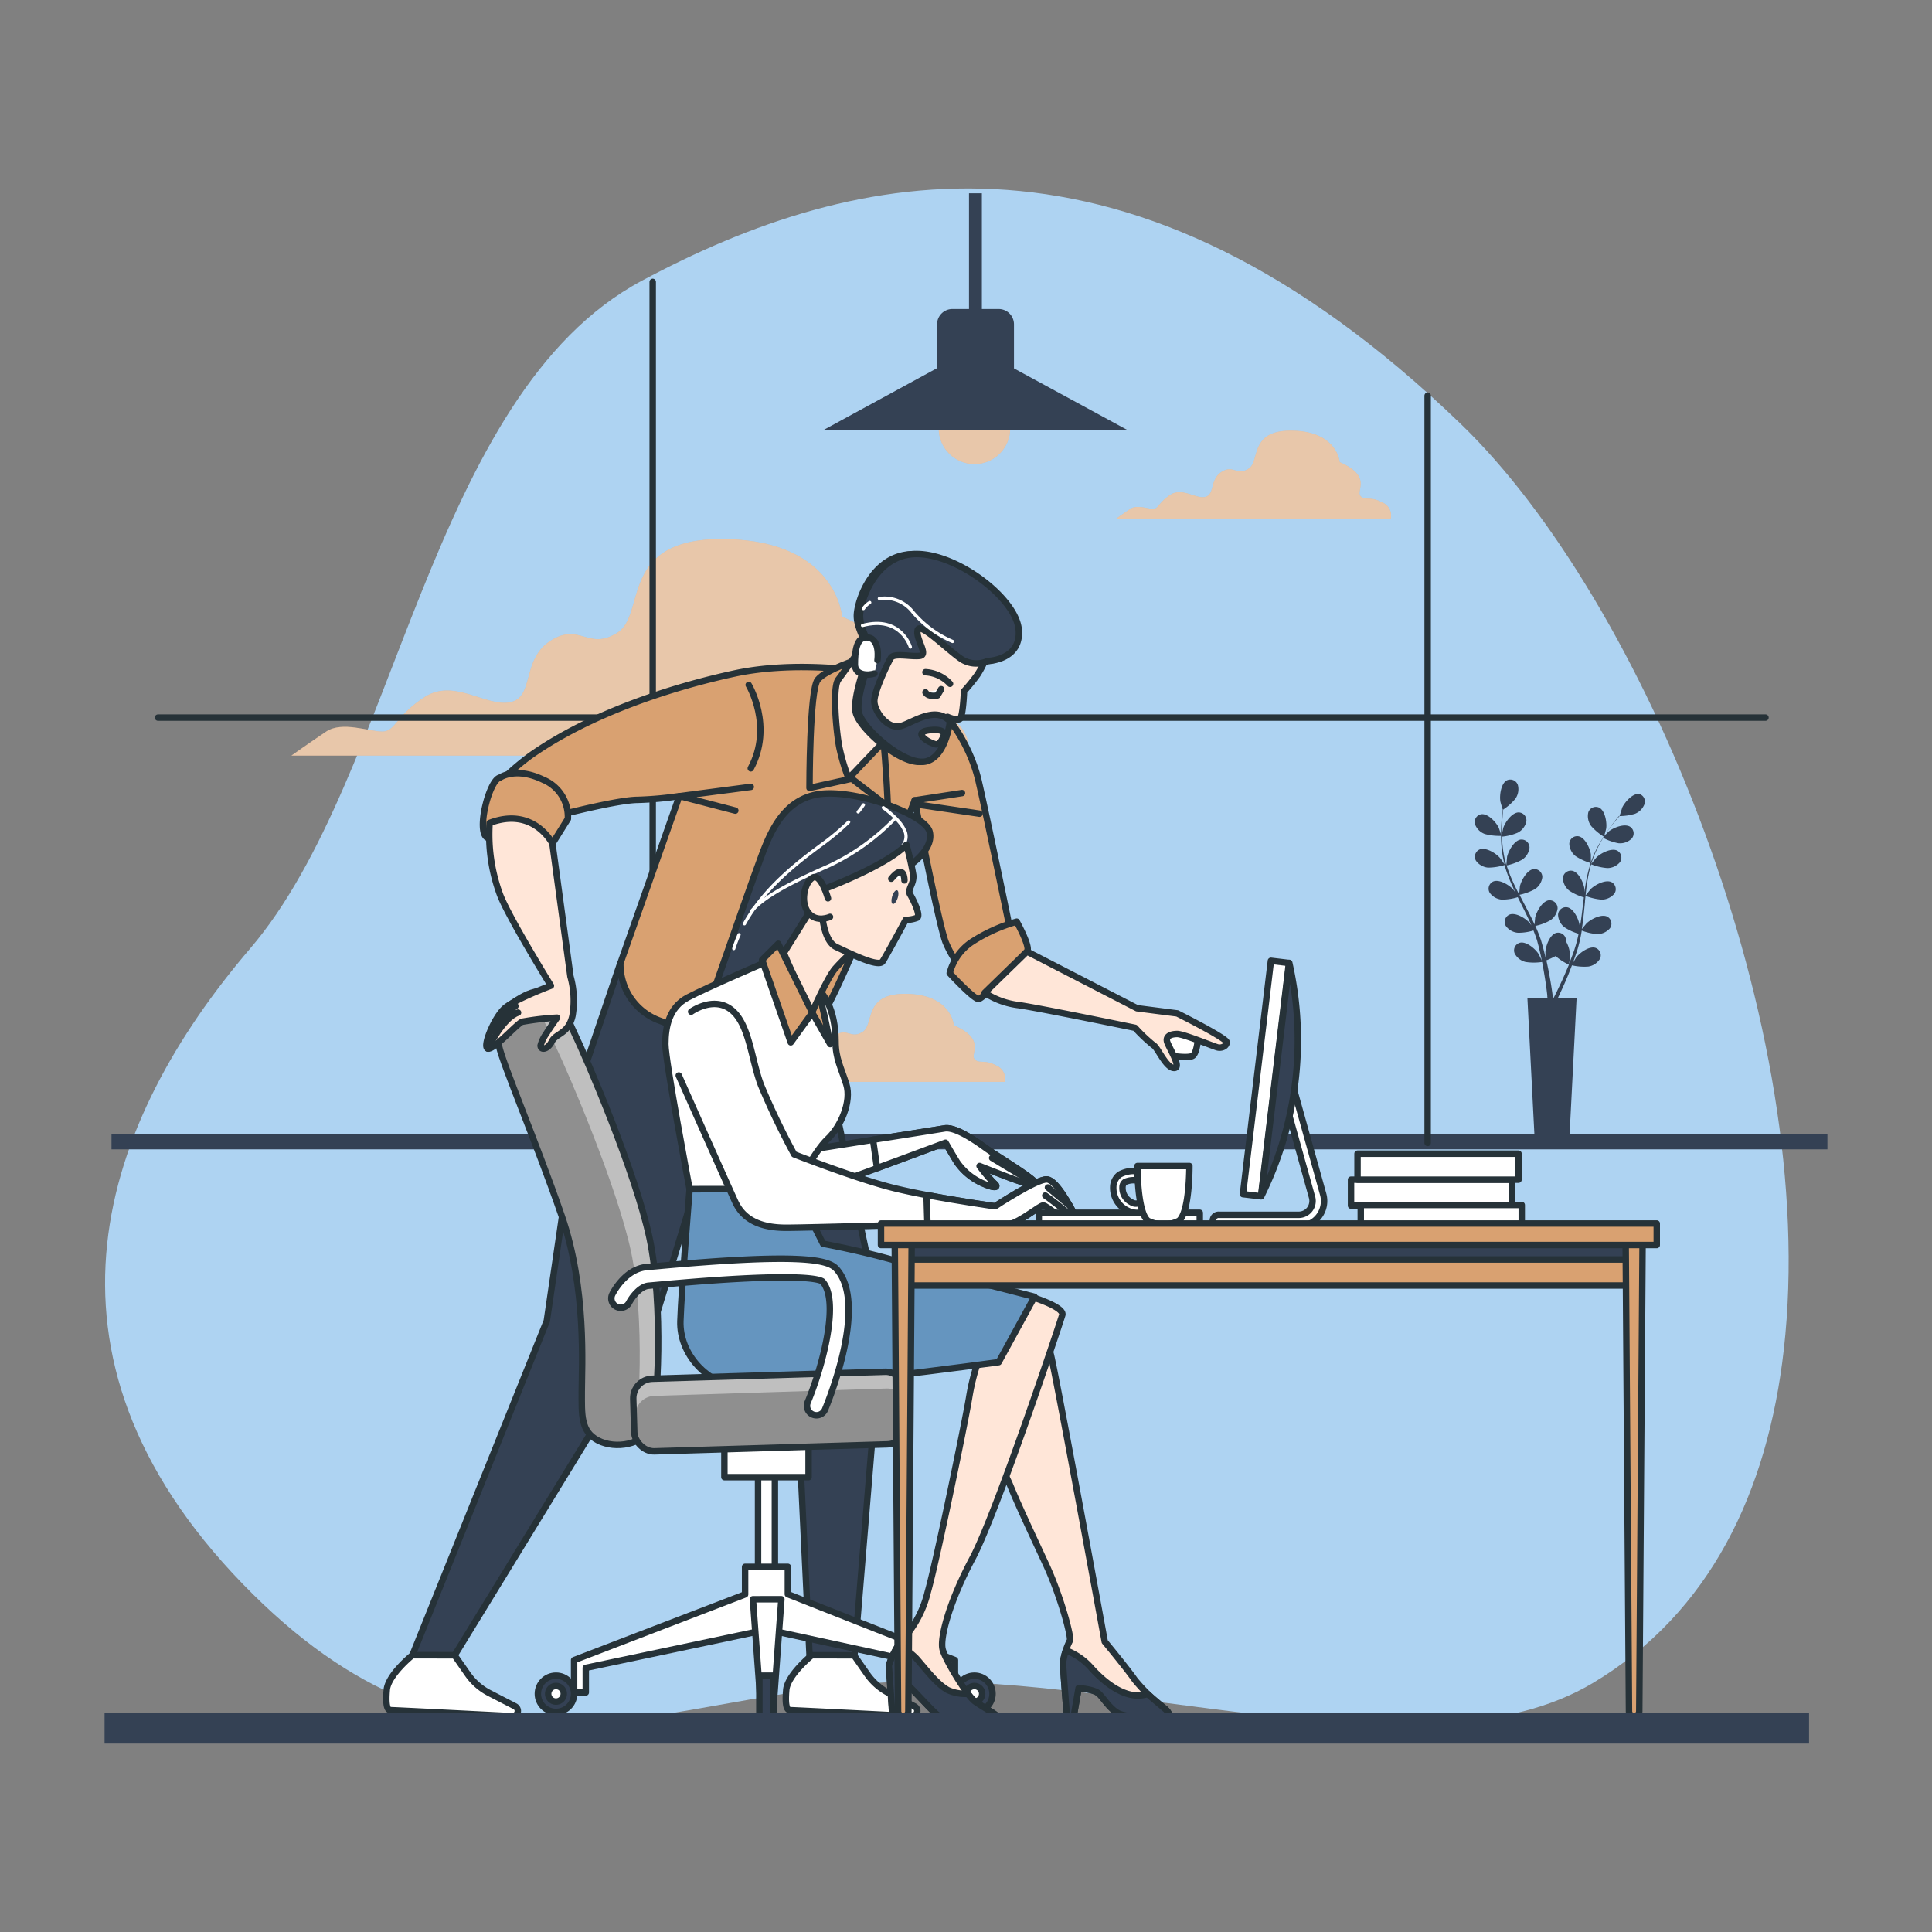 <svg xmlns="http://www.w3.org/2000/svg" xmlns:xlink="http://www.w3.org/1999/xlink" width="300" height="300" viewBox="0 0 300 300">
  <rect x="0" y="0" width="300" height="300" fill="#808080" stroke="none"/>
  <defs>
    <clipPath id="clip-path">
      <path id="SVGID" d="M363.1,5925.355s-2.149,3.431-1.555,6.253,5.845,15.113,9.741,26.4,3.116,23.579,3.116,27.217-.193,6.246,2.536,7.657,7.012.609,8.179-2.013,1.949-19.338-.193-29.431-9.741-27.812-11.689-31.844S370.313,5919.912,363.1,5925.355Z" fill="none"/>
    </clipPath>
    <clipPath id="clip-path-2">
      <rect id="SVGID-2" data-name="SVGID" width="42.264" height="11.272" rx="3.038" transform="matrix(1, -0.03, 0.03, 1, 382.308, 5983.387)" fill="none"/>
    </clipPath>
  </defs>
  <g id="Grupo_56512" data-name="Grupo 56512" transform="translate(-284.067 -5769.203)">
    <rect id="Rectángulo_5505" data-name="Rectángulo 5505" width="300" height="300" transform="translate(284.067 5769.203)" fill="#aed3f2" opacity="0"/>
    <g id="Grupo_56511" data-name="Grupo 56511">
      <g id="freepik--background-simple--inject-80">
        <path id="Trazado_103645" data-name="Trazado 103645" d="M561.06,5978.745c5.665-49.951-21.76-116.334-50.2-143.745-51.327-49.494-93.973-39.924-127.135-22.2s-37.9,76.911-60.81,103.685-35.928,62.787-1.182,98.643,62.78,17.634,99.108,15.356,84.518,15.629,110.554.065C549.6,6019.686,558.56,6000.849,561.06,5978.745Z" fill="#aed3f2"/>
      </g>
      <g id="freepik--Clouds--inject-80">
        <path id="Trazado_103646" data-name="Trazado 103646" d="M431,5880.339c-4.563-2.493-6.64-.416-8.3-2.493s4.57-7.47-7.878-12.892c0,0-.831-11.625-17.85-12.041s-12.448,11.625-17.018,14.526-5.809-1.655-10.378,1.246-2.486,8.717-6.225,9.548-8.717-3.732-13.279-.831-4.57,5.4-6.64,5.4-6.231-1.662-8.717,0-5.4,3.731-5.4,3.731h105.01S435.557,5882.831,431,5880.339Z" fill="#d9a171"/>
        <path id="Trazado_103647" data-name="Trazado 103647" d="M498.659,5847.205c-1.848-1.017-2.693-.172-3.366-1.017s1.855-3.03-3.2-5.222c0,0-.336-4.713-7.241-4.885s-5.057,4.72-6.9,5.9-2.363-.673-4.211.509-1.01,3.538-2.529,3.875-3.538-1.519-5.393-.337-1.848,2.192-2.693,2.192-2.529-.674-3.539,0-2.184,1.511-2.184,1.511H500.02A2.184,2.184,0,0,0,498.659,5847.205Z" fill="#d9a171"/>
        <path id="Trazado_103648" data-name="Trazado 103648" d="M438.744,5934.645c-1.855-1.01-2.693-.164-3.366-1.01s1.848-3.029-3.2-5.221c0,0-.336-4.72-7.241-4.885s-5.057,4.72-6.912,5.9-2.356-.673-4.211.508-1.01,3.539-2.522,3.875-3.538-1.518-5.393-.336-1.855,2.2-2.693,2.2-2.529-.674-3.538,0-2.192,1.518-2.192,1.518h42.617A2.233,2.233,0,0,0,438.744,5934.645Z" fill="#d9a171"/>
        <g id="Grupo_56502" data-name="Grupo 56502" opacity="0.4">
          <path id="Trazado_103649" data-name="Trazado 103649" d="M431,5880.339c-4.563-2.493-6.64-.416-8.3-2.493s4.57-7.47-7.878-12.892c0,0-.831-11.625-17.85-12.041s-12.448,11.625-17.018,14.526-5.809-1.655-10.378,1.246-2.486,8.717-6.225,9.548-8.717-3.732-13.279-.831-4.57,5.4-6.64,5.4-6.231-1.662-8.717,0-5.4,3.731-5.4,3.731h105.01S435.557,5882.831,431,5880.339Z" fill="#fff"/>
        </g>
        <g id="Grupo_56503" data-name="Grupo 56503" opacity="0.4">
          <path id="Trazado_103650" data-name="Trazado 103650" d="M498.659,5847.205c-1.848-1.017-2.693-.172-3.366-1.017s1.855-3.03-3.2-5.222c0,0-.336-4.713-7.241-4.885s-5.057,4.72-6.9,5.9-2.363-.673-4.211.509-1.01,3.538-2.529,3.875-3.538-1.519-5.393-.337-1.848,2.192-2.693,2.192-2.529-.674-3.539,0-2.184,1.511-2.184,1.511H500.02A2.184,2.184,0,0,0,498.659,5847.205Z" fill="#fff"/>
        </g>
        <g id="Grupo_56504" data-name="Grupo 56504" opacity="0.4">
          <path id="Trazado_103651" data-name="Trazado 103651" d="M438.744,5934.645c-1.855-1.01-2.693-.164-3.366-1.01s1.848-3.029-3.2-5.221c0,0-.336-4.72-7.241-4.885s-5.057,4.72-6.912,5.9-2.356-.673-4.211.508-1.01,3.539-2.522,3.875-3.538-1.518-5.393-.336-1.855,2.2-2.693,2.2-2.529-.674-3.538,0-2.192,1.518-2.192,1.518h42.617A2.233,2.233,0,0,0,438.744,5934.645Z" fill="#fff"/>
        </g>
      </g>
      <g id="freepik--Window--inject-80">
        <rect id="Rectángulo_5506" data-name="Rectángulo 5506" width="266.447" height="2.428" transform="translate(301.381 5945.246)" fill="#344154"/>
        <line id="Línea_272" data-name="Línea 272" y1="116.034" transform="translate(505.75 5830.645)" fill="none" stroke="#263238" stroke-linecap="round" stroke-linejoin="round" stroke-width="1"/>
        <line id="Línea_273" data-name="Línea 273" y1="133.704" transform="translate(385.419 5812.975)" fill="none" stroke="#263238" stroke-linecap="round" stroke-linejoin="round" stroke-width="1"/>
        <line id="Línea_274" data-name="Línea 274" x2="249.608" transform="translate(308.601 5880.632)" fill="none" stroke="#263238" stroke-linecap="round" stroke-linejoin="round" stroke-width="1"/>
      </g>
      <g id="freepik--Lamp--inject-80">
        <path id="Trazado_103652" data-name="Trazado 103652" d="M431.976,5817.186h7.162a2.378,2.378,0,0,1,2.378,2.378h0v7.235h-11.94v-7.235a2.378,2.378,0,0,1,2.378-2.378Z" fill="#344154"/>
        <circle id="Elipse_4146" data-name="Elipse 4146" cx="5.551" cy="5.551" r="5.551" transform="translate(429.827 5830.165)" fill="#d9a171"/>
        <circle id="Elipse_4147" data-name="Elipse 4147" cx="5.551" cy="5.551" r="5.551" transform="translate(429.827 5830.165)" fill="#fff" opacity="0.4" style="isolation: isolate"/>
        <path id="Trazado_103653" data-name="Trazado 103653" d="M459.136,5835.981H411.928l17.706-9.641h11.754Z" fill="#344154"/>
        <rect id="Rectángulo_5507" data-name="Rectángulo 5507" width="1.998" height="19.296" transform="translate(434.533 5799.215)" fill="#344154"/>
      </g>
      <g id="freepik--Plant--inject-80">
        <path id="Trazado_103654" data-name="Trazado 103654" d="M514.639,5898.711a8.768,8.768,0,0,0,2.579.286s-.394-1.2-.43-1.268c-.4-.845-1.669-2.227-2.7-2.091a1.231,1.231,0,0,0-1.017,1.414,1.193,1.193,0,0,0,.029.133A2.57,2.57,0,0,0,514.639,5898.711Z" fill="#344154"/>
        <path id="Trazado_103655" data-name="Trazado 103655" d="M538.591,5892.486c-1.032-.114-2.264,1.311-2.643,2.149,0,.079-.409,1.282-.394,1.282h0l-.623.717c-.409.5-.86,1.067-1.311,1.711a24.486,24.486,0,0,0-1.361,2.149,16.675,16.675,0,0,0-1.16,2.615h0v-1.225c-.122-.924-.9-2.636-1.92-2.822a1.224,1.224,0,0,0-1.416,1,1.151,1.151,0,0,0-.016.155,2.547,2.547,0,0,0,.988,1.934,8.6,8.6,0,0,0,2.335,1.067,21.9,21.9,0,0,0-.716,2.865c-.1.559-.179,1.125-.258,1.69v-.537c-.115-.917-.888-2.636-1.913-2.822a1.238,1.238,0,0,0-1.418,1.029,1.137,1.137,0,0,0-.014.131,2.588,2.588,0,0,0,.988,1.927,8.122,8.122,0,0,0,2.271,1.046l-.086.652c-.122,1.045-.244,2.091-.394,3.108-.05.366-.115.717-.179,1.067v-.458c-.122-.924-.9-2.636-1.92-2.829a1.232,1.232,0,0,0-1.417,1.013,1.2,1.2,0,0,0-.015.147,2.587,2.587,0,0,0,.988,1.934,7.868,7.868,0,0,0,2.2,1.017c-.071.365-.15.716-.243,1.067-.065.237-.115.466-.194.717s-.143.458-.222.716c-.15.43-.315.874-.472,1.289-.115.287-.222.566-.337.838.057-.358.15-1.06.15-1.117a4.759,4.759,0,0,0-.637-2.328,1.774,1.774,0,0,0,0-.272,1.232,1.232,0,0,0-1.376-1.069,1.033,1.033,0,0,0-.128.023c-1.01.265-1.648,2.034-1.691,2.965a8.356,8.356,0,0,0,.058,1.025c-.051-.215-.093-.43-.151-.652-.107-.444-.222-.888-.351-1.361-.064-.229-.136-.458-.207-.716s-.165-.466-.244-.717c-.2-.544-.43-1.088-.666-1.625a8.012,8.012,0,0,0,2.321-.874,2.586,2.586,0,0,0,1.131-1.848,1.239,1.239,0,0,0-1.214-1.264c-.039,0-.079,0-.118,0-1.039.115-1.934,1.762-2.149,2.672,0,.057-.071.716-.093,1.1-.15-.323-.3-.652-.458-.974-.466-.932-.96-1.863-1.433-2.787l-.444-.859a8.624,8.624,0,0,0,2.407-.888,2.577,2.577,0,0,0,1.131-1.848,1.232,1.232,0,0,0-1.206-1.258c-.042,0-.084,0-.126,0-1.038.108-1.934,1.762-2.149,2.672,0,.064-.1,1.031-.114,1.275-.323-.63-.645-1.254-.931-1.891a21.762,21.762,0,0,1-1.017-2.622,8.722,8.722,0,0,0,2.42-.9,2.6,2.6,0,0,0,1.132-1.848,1.239,1.239,0,0,0-1.206-1.271q-.063,0-.126,0c-1.039.115-1.934,1.762-2.149,2.679,0,.072-.107,1.1-.107,1.3a.988.988,0,0,0-.058-.158,16.628,16.628,0,0,1-.522-2.772c-.058-.523-.086-1.017-.1-1.5a8.009,8.009,0,0,0,2.443-.616,2.59,2.59,0,0,0,1.332-1.712,1.235,1.235,0,0,0-1.189-1.432c-1.039,0-2.113,1.54-2.4,2.428,0,.05-.121.551-.193.924v-.652c0-.788.05-1.511.1-2.149a7.465,7.465,0,0,1,.1-1,8.315,8.315,0,0,0,1.876-1.669,2.556,2.556,0,0,0,.387-2.149,1.239,1.239,0,0,0-1.576-.766,1.2,1.2,0,0,0-.121.05c-.924.48-1.168,2.342-1.018,3.259,0,.078.366,1.3.38,1.282h0c-.043.293-.079.609-.122.952-.057.638-.129,1.361-.143,2.149a22.256,22.256,0,0,0,.057,2.557,16.873,16.873,0,0,0,.473,2.815v.036a11.5,11.5,0,0,0-.716-1.01c-.609-.716-2.2-1.705-3.159-1.3a1.233,1.233,0,0,0-.612,1.632,1.077,1.077,0,0,0,.061.116,2.591,2.591,0,0,0,1.891,1.067,8.839,8.839,0,0,0,2.542-.4,20.888,20.888,0,0,0,.989,2.736c.222.523.465,1.039.716,1.555-.15-.222-.287-.416-.308-.437-.609-.717-2.2-1.705-3.159-1.3a1.233,1.233,0,0,0-.6,1.635c.018.038.038.076.06.113a2.576,2.576,0,0,0,1.891,1.067,8.335,8.335,0,0,0,2.464-.379l.293.587c.473.938.946,1.877,1.383,2.815.157.322.3.652.437.981-.129-.193-.244-.351-.265-.372-.609-.717-2.2-1.705-3.152-1.3a1.24,1.24,0,0,0-.61,1.643,1.214,1.214,0,0,0,.059.112,2.584,2.584,0,0,0,1.891,1.06,7.778,7.778,0,0,0,2.4-.358c.136.344.272.716.387,1.024.071.229.157.444.222.716l.193.717c.108.444.215.9.315,1.339.065.308.122.594.179.888-.15-.329-.458-.967-.487-1.017-.494-.788-1.912-2.02-2.922-1.762a1.232,1.232,0,0,0-.853,1.519,1.125,1.125,0,0,0,.044.128,2.578,2.578,0,0,0,1.712,1.34,8.449,8.449,0,0,0,2.549,0c.1.487.187.952.265,1.432.273,1.547.445,2.865.545,3.754a1.289,1.289,0,0,0,.05.444h-3.137l1.146,22.332h5.343l1.146-22.332h-2.922l.064-.136c.4-.839.96-2.035,1.562-3.5.186-.466.379-.967.58-1.475a8.556,8.556,0,0,0,2.542.193,2.585,2.585,0,0,0,1.8-1.2,1.239,1.239,0,0,0-.569-1.658c-.036-.017-.073-.033-.111-.047-.988-.33-2.5.788-3.051,1.54,0,.043-.33.559-.516.888.079-.208.158-.408.236-.63.158-.43.3-.86.459-1.325.071-.23.136-.459.208-.717s.121-.48.186-.716c.136-.566.243-1.146.336-1.726a8.181,8.181,0,0,0,2.421.551,2.57,2.57,0,0,0,1.963-.916,1.239,1.239,0,0,0-.31-1.725,1.069,1.069,0,0,0-.106-.066c-.924-.473-2.585.4-3.244,1.06-.043.043-.459.566-.716.86.057-.351.114-.717.157-1.06.129-1.039.229-2.085.33-3.131a8.671,8.671,0,0,1,.1-.959,8.7,8.7,0,0,0,2.5.587,2.591,2.591,0,0,0,1.962-.924,1.231,1.231,0,0,0-.306-1.715.989.989,0,0,0-.109-.068c-.924-.48-2.586.4-3.245,1.06-.05.05-.652.8-.8,1,.072-.716.15-1.432.258-2.091a21.666,21.666,0,0,1,.6-2.75,8.793,8.793,0,0,0,2.514.587,2.57,2.57,0,0,0,1.962-.917,1.239,1.239,0,0,0-.31-1.725q-.051-.034-.1-.066c-.924-.472-2.586.4-3.245,1.06-.05.051-.716.867-.809,1.018a1.473,1.473,0,0,0,.043-.158,15.9,15.9,0,0,1,1.088-2.6c.237-.466.495-.9.717-1.311a8.249,8.249,0,0,0,2.378.838,2.579,2.579,0,0,0,2.055-.716,1.239,1.239,0,0,0-.116-1.749,1.024,1.024,0,0,0-.1-.077c-.866-.573-2.614.114-3.345.716l-.666.666.351-.552c.437-.651.874-1.224,1.268-1.733.229-.286.437-.537.638-.774a8.27,8.27,0,0,0,2.485-.351,2.594,2.594,0,0,0,1.5-1.568A1.233,1.233,0,0,0,538.591,5892.486Zm-11.461,27.827c-.623,1.433-1.2,2.622-1.611,3.438l-.229.444h-.072a3.812,3.812,0,0,0-.072-.53c-.121-.917-.322-2.227-.63-3.782-.1-.494-.208-1.017-.329-1.554a15.172,15.172,0,0,0,1.432-.666,9.191,9.191,0,0,0,2.07,1.339c-.2.452-.379.91-.566,1.311Z" fill="#344154"/>
        <path id="Trazado_103656" data-name="Trazado 103656" d="M533.133,5899.14s.336-1.21.344-1.3c.128-.917-.165-2.772-1.1-3.23a1.239,1.239,0,0,0-1.638.622c-.014.031-.026.062-.038.094a2.586,2.586,0,0,0,.445,2.149A8.753,8.753,0,0,0,533.133,5899.14Z" fill="#344154"/>
      </g>
      <g id="freepik--Characters--inject-80">
        <path id="Trazado_103657" data-name="Trazado 103657" d="M380.384,5918.78l-5.78,17.04-5.63,38.492L348.1,6026.24h6.561l30.355-49.579,9.354-30.62,13.108,32,2.313,48.583h6.926l4.255-51.664-8.488-39.974-1.8-8.488Z" fill="#344154" stroke="#263238" stroke-linecap="round" stroke-linejoin="round" stroke-width="1"/>
        <path id="Trazado_103658" data-name="Trazado 103658" d="M418.245,5873.477s-10.557-1.762-20.155.315-22.369,6.16-31.73,12.793a41.863,41.863,0,0,0-5.294,4.677l7,5.25s11.324-3.08,15.042-3.109a53.589,53.589,0,0,0,6.446-.58L380.4,5918.78a9.3,9.3,0,0,0,6.239,8.961c6.726,2.721,19.21,4.225,24.224.365,2.643-2.027,15.242-34.631,15.242-34.631s3.688,19.167,4.806,22.046a19.044,19.044,0,0,0,3.366,5.279l7.034-5.279s-3.854-18.852-5.293-25.069S429.111,5874.437,418.245,5873.477Z" fill="#d9a171" stroke="#263238" stroke-linecap="round" stroke-linejoin="round" stroke-width="1"/>
        <path id="Trazado_103659" data-name="Trazado 103659" d="M400.647,5891.391l-11.038,1.439,8.638,2.242" fill="none" stroke="#263238" stroke-linecap="round" stroke-linejoin="round" stroke-width="1"/>
        <path id="Trazado_103660" data-name="Trazado 103660" d="M400.324,5875.554s3.847,6.4.323,12.957" fill="none" stroke="#263238" stroke-linecap="round" stroke-linejoin="round" stroke-width="1"/>
        <line id="Línea_275" data-name="Línea 275" y1="1.125" x2="7.356" transform="translate(426.088 5892.351)" fill="none" stroke="#263238" stroke-linecap="round" stroke-linejoin="round" stroke-width="1"/>
        <line id="Línea_276" data-name="Línea 276" x2="9.763" y2="1.44" transform="translate(426.403 5894.112)" fill="none" stroke="#263238" stroke-linecap="round" stroke-linejoin="round" stroke-width="1"/>
        <path id="Trazado_103661" data-name="Trazado 103661" d="M417.443,5871.557s-5.114,1.6-6.4,3.195-1.275,16.8-1.275,16.8l6.561-1.432,5.6,4.3s-.322-9.118-1.282-15.363S417.443,5871.557,417.443,5871.557Z" fill="#d9a171" stroke="#263238" stroke-linecap="round" stroke-linejoin="round" stroke-width="1"/>
        <path id="Trazado_103662" data-name="Trazado 103662" d="M419.36,5867.554s-4.154,5.923-5.114,7.162-.322,8.165.158,10.565a31.467,31.467,0,0,0,1.432,4.8l6.561-6.883a9.834,9.834,0,0,1-2.084-6.876c.48-3.84,2.585-7.98,2.413-9.083S419.36,5867.554,419.36,5867.554Z" fill="#ffe6d8" stroke="#263238" stroke-linecap="round" stroke-linejoin="round" stroke-width="1"/>
        <path id="Trazado_103663" data-name="Trazado 103663" d="M419.2,5870.275s-2.865,7.041-2.241,9.6,7.363,8.481,10.564,7.521,3.675-6.883,3.675-6.883,1.432.644,1.919.322.645-4.3.645-4.3a30.466,30.466,0,0,0,2.077-2.557,14.845,14.845,0,0,0,1.117-2.084s5.286-.158,4.807-4.956-9.441-11.683-15.844-11.683-8.8,7.356-8.8,9.584S419.2,5870.275,419.2,5870.275Z" fill="#ffe6d8" stroke="#263238" stroke-linecap="round" stroke-linejoin="round" stroke-width="1"/>
        <path id="Trazado_103664" data-name="Trazado 103664" d="M431.589,5875.382a5.619,5.619,0,0,0-3.818-1.8" fill="#fff" stroke="#263238" stroke-linecap="round" stroke-linejoin="round" stroke-width="1"/>
        <path id="Trazado_103665" data-name="Trazado 103665" d="M430.207,5876.22l-.573.967s-1.347.351-1.855-.472" fill="#fff" stroke="#263238" stroke-linecap="round" stroke-linejoin="round" stroke-width="1"/>
        <path id="Trazado_103666" data-name="Trazado 103666" d="M442.247,5866.909c-.48-4.8-9.44-11.682-15.844-11.682s-8.8,7.384-8.8,9.612,2.077,5.436,2.077,5.436-2.865,7.041-2.242,9.6,7.363,8.481,10.565,7.521c2.521-.759,3.352-4.591,3.581-6.181-2.278-2.457-5.68.15-7.592.716-2.077.637-4.162-2.242-4.162-3.846s2.085-5.917,2.564-6.719,3.037-.158,4.477-.315-.637-2.564-.315-4,5.114,3.524,7.034,4.641a4.3,4.3,0,0,0,3.839.158S442.72,5871.715,442.247,5866.909ZM428.323,5882.6c2.4-.322,2.4.637,2.4.637-.866,2.027-1.275,1.6-2.077,1.283S425.923,5882.917,428.323,5882.6Z" fill="#344154" stroke="#263238" stroke-linecap="round" stroke-linejoin="round" stroke-width="1"/>
        <path id="Trazado_103667" data-name="Trazado 103667" d="M420.322,5871.715s.48-3.2-1.432-3.517-2.077,2.4-2.077,4.155,2.077,1.761,3.037,1.432" fill="#fff" stroke="#263238" stroke-linecap="round" stroke-linejoin="round" stroke-width="1"/>
        <path id="Trazado_103668" data-name="Trazado 103668" d="M419.119,5862.762a3.421,3.421,0,0,0-.981.938" fill="none" stroke="#fff" stroke-linecap="round" stroke-linejoin="round" stroke-width="0.5"/>
        <path id="Trazado_103669" data-name="Trazado 103669" d="M431.976,5868.807a16.654,16.654,0,0,1-6.131-4.52,5.55,5.55,0,0,0-5.236-2.148" fill="none" stroke="#fff" stroke-linecap="round" stroke-linejoin="round" stroke-width="0.5"/>
        <path id="Trazado_103670" data-name="Trazado 103670" d="M425.429,5869.681s-1.432-4.957-7.434-3.352" fill="none" stroke="#fff" stroke-linecap="round" stroke-linejoin="round" stroke-width="0.5"/>
        <path id="Trazado_103671" data-name="Trazado 103671" d="M359.727,5899.269s2.149-3.4,4.842-2.435a17.9,17.9,0,0,1,5.279,3.359l2.4-3.839a6.221,6.221,0,0,0-3.839-6.074c-4.319-2.077-6.718-.322-6.718-.322C360.042,5890.266,357.972,5898.345,359.727,5899.269Z" fill="#d9a171" stroke="#263238" stroke-linecap="round" stroke-linejoin="round" stroke-width="1"/>
        <path id="Trazado_103672" data-name="Trazado 103672" d="M441.939,5912.32a25.443,25.443,0,0,0-7.041,3.2,8.3,8.3,0,0,0-3.359,4.8s3.682,4,4.477,4,6.883-6.719,7.52-7.356S441.939,5912.32,441.939,5912.32Z" fill="#d9a171" stroke="#263238" stroke-linecap="round" stroke-linejoin="round" stroke-width="1"/>
        <path id="Trazado_103673" data-name="Trazado 103673" d="M470.1,5930.4s-.158,2.242-.8,2.722-3.517,0-3.517,0-1.92-2.722-1.125-3.839,2.242-.8,3.2-.48A7.865,7.865,0,0,1,470.1,5930.4Z" fill="#fff" stroke="#263238" stroke-linecap="round" stroke-linejoin="round" stroke-width="1"/>
        <path id="Trazado_103674" data-name="Trazado 103674" d="M443.536,5916.961l17.09,8.8,6.239.8s7.678,3.839,7.678,4.476-.8.967-1.433.8-5.278-2.078-6.238-2.078-1.762.316-1.6,1.118,2.4,4.161,1.117,4.161-2.557-3.2-3.2-3.524a24.766,24.766,0,0,1-2.865-2.714s-14.719-3.044-18.078-3.524a12.319,12.319,0,0,1-5.279-1.92Z" fill="#ffe6d8" stroke="#263238" stroke-linecap="round" stroke-linejoin="round" stroke-width="1"/>
        <path id="Trazado_103675" data-name="Trazado 103675" d="M354.656,6026.24l2.056,2.944a9.3,9.3,0,0,0,3.337,2.915l3.983,2.056a.817.817,0,0,1,.444.716h0a.824.824,0,0,1-.823.825h-.044c-3.739-.194-18.386-.939-18.9-.939s-.78-.78-.587-3.13,3.975-5.4,3.975-5.4Z" fill="#fff" stroke="#263238" stroke-linecap="round" stroke-linejoin="round" stroke-width="1"/>
        <path id="Trazado_103676" data-name="Trazado 103676" d="M416.684,6026.24l2.055,2.944a9.315,9.315,0,0,0,3.338,2.915l3.975,2.056a.809.809,0,0,1,.452.716h0a.824.824,0,0,1-.823.825h-.044c-3.739-.194-18.386-.939-18.895-.939s-.788-.78-.587-3.13,3.975-5.4,3.975-5.4Z" fill="#fff" stroke="#263238" stroke-linecap="round" stroke-linejoin="round" stroke-width="1"/>
        <path id="Trazado_103677" data-name="Trazado 103677" d="M363.1,5925.355s-2.149,3.431-1.555,6.253,5.845,15.113,9.741,26.4,3.116,23.579,3.116,27.217-.193,6.246,2.536,7.657,7.012.609,8.179-2.013,1.949-19.338-.193-29.431-9.741-27.812-11.689-31.844S370.313,5919.912,363.1,5925.355Z" fill="#fff"/>
        <g id="Grupo_56507" data-name="Grupo 56507">
          <g id="Grupo_56506" data-name="Grupo 56506" clip-path="url(#clip-path)">
            <g id="Grupo_56505" data-name="Grupo 56505">
              <path id="Trazado_103678" data-name="Trazado 103678" d="M363.1,5925.355s-2.149,3.431-1.555,6.253,5.845,15.113,9.741,26.4,3.116,23.579,3.116,27.217-.193,6.246,2.536,7.657,7.012.609,8.179-2.013,1.949-19.338-.193-29.431-9.741-27.812-11.689-31.844S370.313,5919.912,363.1,5925.355Z" opacity="0.25" style="isolation: isolate"/>
              <path id="Trazado_103679" data-name="Trazado 103679" d="M360.236,5927.5s-2.149,3.431-1.555,6.253,5.845,15.113,9.741,26.4,3.116,23.58,3.116,27.218-.193,6.246,2.536,7.657,7.012.609,8.179-2.013,1.949-19.339-.193-29.431-9.741-27.812-11.689-31.845S367.448,5922.061,360.236,5927.5Z" opacity="0.25" style="isolation: isolate"/>
            </g>
          </g>
        </g>
        <path id="Trazado_103680" data-name="Trazado 103680" d="M363.1,5925.355s-2.149,3.431-1.555,6.253,5.845,15.113,9.741,26.4,3.116,23.579,3.116,27.217-.193,6.246,2.536,7.657,7.012.609,8.179-2.013,1.949-19.338-.193-29.431-9.741-27.812-11.689-31.844S370.313,5919.912,363.1,5925.355Z" fill="none" stroke="#263238" stroke-linecap="round" stroke-linejoin="round" stroke-width="1"/>
        <path id="Trazado_103681" data-name="Trazado 103681" d="M360.092,5896.992a26.964,26.964,0,0,0,1.583,11.044c1.254,3.424,7.936,14.225,7.936,14.225s-5.6,2.085-7.2,3.524-3.524,6.074-2.564,6.239,4.484-3.839,5.286-4.162a43.592,43.592,0,0,1,5.436-.637s-.96,1.311-1.705,2.521a5.558,5.558,0,0,0-.852,1.8c0,.795,1.118.637,1.755-.645s2.564-1.117,3.2-4a13.93,13.93,0,0,0-.323-6.081l-2.8-20.636S366.947,5894.392,360.092,5896.992Z" fill="#ffe6d8" stroke="#263238" stroke-linecap="round" stroke-linejoin="round" stroke-width="1"/>
        <path id="Trazado_103682" data-name="Trazado 103682" d="M359.849,5932.031s2.22-4.777,4.663-5.594" fill="none" stroke="#263238" stroke-linecap="round" stroke-linejoin="round" stroke-width="1"/>
        <path id="Trazado_103683" data-name="Trazado 103683" d="M360.443,5929.288a17.844,17.844,0,0,1,3.66-3.868" fill="none" stroke="#263238" stroke-linecap="round" stroke-linejoin="round" stroke-width="1"/>
        <rect id="Rectángulo_5508" data-name="Rectángulo 5508" width="2.614" height="25.191" transform="translate(401.778 5990.528)" fill="#fff" stroke="#263238" stroke-linecap="round" stroke-linejoin="round" stroke-width="1"/>
        <path id="Trazado_103684" data-name="Trazado 103684" d="M406.405,6016.75V6012.5h-6.64v4.283l-26.552,10.2v5.028h1.812v-3.825l28.156-5.945,27.411,5.945v3.825h1.762v-5.028Z" fill="#fff" stroke="#263238" stroke-linecap="round" stroke-linejoin="round" stroke-width="1"/>
        <rect id="Rectángulo_5509" data-name="Rectángulo 5509" width="13.072" height="8.044" transform="translate(396.55 5990.528)" fill="#fff" stroke="#263238" stroke-linecap="round" stroke-linejoin="round" stroke-width="1"/>
        <circle id="Elipse_4148" data-name="Elipse 4148" cx="2.815" cy="2.815" r="2.815" transform="translate(367.584 6029.399)" fill="#344154" stroke="#263238" stroke-linecap="round" stroke-linejoin="round" stroke-width="1"/>
        <path id="Trazado_103685" data-name="Trazado 103685" d="M371.61,6032.214a1.21,1.21,0,1,0-1.211,1.21,1.211,1.211,0,0,0,1.211-1.21Z" fill="#fff" stroke="#263238" stroke-linecap="round" stroke-linejoin="round" stroke-width="1"/>
        <circle id="Elipse_4149" data-name="Elipse 4149" cx="2.815" cy="2.815" r="2.815" transform="translate(432.556 6029.399)" fill="#344154" stroke="#263238" stroke-linecap="round" stroke-linejoin="round" stroke-width="1"/>
        <circle id="Elipse_4150" data-name="Elipse 4150" cx="1.21" cy="1.21" r="1.21" transform="translate(434.16 6031.003)" fill="#fff" stroke="#263238" stroke-linecap="round" stroke-linejoin="round" stroke-width="1"/>
        <path id="Trazado_103686" data-name="Trazado 103686" d="M404.293,6032.615h-2.213l-1.1-15.084H405.4Z" fill="#fff" stroke="#263238" stroke-linecap="round" stroke-linejoin="round" stroke-width="1"/>
        <rect id="Rectángulo_5510" data-name="Rectángulo 5510" width="2.213" height="6.239" transform="translate(401.979 6029.399)" fill="#344154" stroke="#263238" stroke-linecap="round" stroke-linejoin="round" stroke-width="1"/>
        <path id="Trazado_103687" data-name="Trazado 103687" d="M411.419,5947.481s17.67-2.779,19.339-3.059,4.871,1.948,6.4,3.059,8.488,5.286,7.657,5.565-3.617-.831-5.429-1.526-3.2-1.253-3.2-1.253a22.5,22.5,0,0,0,2.228,2.643c.716.559.422.974-1.526.136a9.538,9.538,0,0,1-4.19-3.338c-.716-1.11-1.812-3.058-1.812-3.058s-15.3,5.73-17.806,6.539-6.4.831-6.26-1.812S411.419,5947.481,411.419,5947.481Z" fill="#fff" stroke="#263238" stroke-linecap="round" stroke-linejoin="round" stroke-width="1"/>
        <path id="Trazado_103688" data-name="Trazado 103688" d="M437.154,5947.481c-1.525-1.111-4.727-3.338-6.4-3.059-.888.151-6.26,1-11.123,1.762l.623,4.4c5.014-1.833,10.636-3.939,10.636-3.939s1.118,1.948,1.812,3.058a9.548,9.548,0,0,0,4.176,3.338c1.948.838,2.221.423,1.526-.136a22.5,22.5,0,0,1-2.228-2.643s1.4.559,3.2,1.253,4.591,1.805,5.429,1.526S438.687,5948.6,437.154,5947.481Z" fill="#fff" stroke="#263238" stroke-linecap="round" stroke-linejoin="round" stroke-width="1"/>
        <line id="Línea_277" data-name="Línea 277" x2="6.683" y2="4.033" transform="translate(438.128 5949.013)" fill="none" stroke="#263238" stroke-linecap="round" stroke-linejoin="round" stroke-width="1"/>
        <path id="Trazado_103689" data-name="Trazado 103689" d="M425.222,5903.646s3.9-2.507,3.2-5.286-12.241-6.962-17.806-5.73-7.377,6.955-8.91,11.13-7.786,22.125-7.786,22.125,4.591,5.143,10.436,2.5,11.131-16.968,13.774-19.89A23.931,23.931,0,0,1,425.222,5903.646Z" fill="#344154" stroke="#263238" stroke-linecap="round" stroke-linejoin="round" stroke-width="1"/>
        <path id="Trazado_103690" data-name="Trazado 103690" d="M421.232,5894.621s2.478,1.748,3.209,3.352a2.172,2.172,0,0,1-.151,2.478" fill="none" stroke="#fff" stroke-linecap="round" stroke-linejoin="round" stroke-width="0.5"/>
        <path id="Trazado_103691" data-name="Trazado 103691" d="M423.1,5896.225a34.582,34.582,0,0,1-10.357,7.435c-5.98,2.629-10.063,4.813-11.961,7" fill="none" stroke="#fff" stroke-linecap="round" stroke-linejoin="round" stroke-width="0.5"/>
        <path id="Trazado_103692" data-name="Trazado 103692" d="M398.827,5914.347a21.625,21.625,0,0,0-.816,2.148" fill="none" stroke="#fff" stroke-linecap="round" stroke-linejoin="round" stroke-width="0.5"/>
        <path id="Trazado_103693" data-name="Trazado 103693" d="M415.846,5896.848a38.4,38.4,0,0,1-4.126,3.46c-4.054,2.98-9.082,6.933-12.054,12.341" fill="none" stroke="#fff" stroke-linecap="round" stroke-linejoin="round" stroke-width="0.5"/>
        <path id="Trazado_103694" data-name="Trazado 103694" d="M418.138,5894.184a9.513,9.513,0,0,1-.817,1.089" fill="none" stroke="#fff" stroke-linecap="round" stroke-linejoin="round" stroke-width="0.5"/>
        <path id="Trazado_103695" data-name="Trazado 103695" d="M403.8,5918.25s-10.027,4.3-12.942,5.845-3.474,4.591-3.474,7.234,3.767,22.541,3.767,22.541h16.4s2.923-5.845,5.014-7.793,3.753-5.838,2.923-8.488-1.676-4.032-1.676-6.675-.552-5.981-2.643-8.073S407.974,5917.419,403.8,5918.25Z" fill="#fff" stroke="#263238" stroke-linecap="round" stroke-linejoin="round" stroke-width="1"/>
        <path id="Trazado_103696" data-name="Trazado 103696" d="M438.365,5993.966c.358,1.819,1.812,4.075,2.528,5.8,1.433,3.5,4.069,9.054,5.659,12.5,2.256,4.914,3.946,11.274,3.638,11.7a10.709,10.709,0,0,0-1.053,3.473c0,.867.6,8.237.6,8.237h1.06l.752-4.34s2.407.15,3.159.867,1.654,2.313,3.008,3.037,7.521,1.009,7.521,1.009,1.053-.573-.3-1.733a26.936,26.936,0,0,1-4.663-4.477c-1.2-1.733-4.663-5.923-4.663-5.923s-7.828-42.911-8.43-44.759-2.557-5.923-4.362-6.353-7.979-1.053-7.979-1.053l-.294,7.406s1.433-.286,3.073,3.037C438.637,5984.375,437.326,5988.615,438.365,5993.966Z" fill="#ffe6d8" stroke="#263238" stroke-linecap="round" stroke-linejoin="round" stroke-width="1"/>
        <path id="Trazado_103697" data-name="Trazado 103697" d="M462.273,6032.242c-3.581,1.189-7.284-2.363-8.917-4.226a9.875,9.875,0,0,0-3.775-2.549,8.02,8.02,0,0,0-.444,1.976c0,.867.6,8.237.6,8.237h1.06l.752-4.34s2.407.15,3.159.867,1.654,2.313,3.008,3.036,7.521,1.01,7.521,1.01,1.053-.573-.3-1.733C464.207,6033.883,463.2,6033.08,462.273,6032.242Z" fill="#344154" stroke="#263238" stroke-linecap="round" stroke-linejoin="round" stroke-width="1"/>
        <path id="Trazado_103698" data-name="Trazado 103698" d="M442.87,5970.15s6.554,1.834,6.146,3.245-10.25,30.87-13.939,37.782-5.057,12.413-4.648,14.1,3.832,7.2,4.92,8.044,3.825,2.256,3.417,2.4a59.42,59.42,0,0,1-8.746,0c-.673-.078-4.5-4.655-5.192-4.942l-.717-.279v5.078h-1.446l-.545-7.757a11.844,11.844,0,0,1,2.049-3.954,16.888,16.888,0,0,0,3.961-7.47c1.232-4.226,5.73-25.936,6.446-30.312a34.353,34.353,0,0,1,2.414-8.158Z" fill="#ffe6d8" stroke="#263238" stroke-linecap="round" stroke-linejoin="round" stroke-width="1"/>
        <path id="Trazado_103699" data-name="Trazado 103699" d="M435.349,6033.324a6.553,6.553,0,0,1-.974-1.11,6.719,6.719,0,0,1-3.115-.566c-1.777-.989-3.417-3.245-4.921-4.942a9.392,9.392,0,0,0-2.822-1.97,13.156,13.156,0,0,0-1.433,3.1l.545,7.757h1.5V6030.5l.716.279c.716.287,4.52,4.864,5.193,4.942a59.407,59.407,0,0,0,8.745,0C439.174,6035.58,436.445,6034.169,435.349,6033.324Z" fill="#344154" stroke="#263238" stroke-linecap="round" stroke-linejoin="round" stroke-width="1"/>
        <path id="Trazado_103700" data-name="Trazado 103700" d="M391.149,5953.87s-1.268,15.464-1.432,20.477,4.032,9.878,9.741,10.436,39.68-4.061,39.68-4.061l5.566-10.156s-16.417-4.176-21.982-5.73-10.851-2.507-10.851-2.507l-4.3-8.488Z" fill="#6595bf" stroke="#263238" stroke-linecap="round" stroke-linejoin="round" stroke-width="1"/>
        <path id="Trazado_103701" data-name="Trazado 103701" d="M410.194,5926.459l2.787,4.87s-.974-5.143-1.533-6.955-2.084-1.253-2.084-.279a13.526,13.526,0,0,0,.573,2.865" fill="#d9a171" stroke="#263238" stroke-linecap="round" stroke-linejoin="round" stroke-width="1"/>
        <path id="Trazado_103702" data-name="Trazado 103702" d="M410.574,5909.5l-4.8,7.678,4.162,9.755s2.557-5.916,3.839-7.356,3.517-3.524,3.517-3.524-4-4.8-4.3-6.074S410.9,5908.215,410.574,5909.5Z" fill="#ffe6d8" stroke="#263238" stroke-linecap="round" stroke-linejoin="round" stroke-width="1"/>
        <path id="Trazado_103703" data-name="Trazado 103703" d="M404.909,5915.75l-2.5,2.5,4.448,12.807,3.338-4.6Z" fill="#d9a171" stroke="#263238" stroke-linecap="round" stroke-linejoin="round" stroke-width="1"/>
        <path id="Trazado_103704" data-name="Trazado 103704" d="M389.466,5936.2s7.234,16.28,8.767,19.618,4.871,4.032,7.929,4.032,22.233-.544,22.233-.544,10.572.415,12.384,0,4.727-2.922,5.286-2.922,3.617,2.779,4.3,2.779,1.118-.416.559-1.39-2.786-5.286-4.3-5.422-8.072,4.169-8.072,4.169-10.851-1.526-16.553-3.059-14.611-5.013-14.611-5.013a117.555,117.555,0,0,1-5.15-10.744c-1.533-4.061-1.8-9.462-4.591-11.69s-6.26.28-6.26.28" fill="#fff" stroke="#263238" stroke-linecap="round" stroke-linejoin="round" stroke-width="1"/>
        <path id="Trazado_103705" data-name="Trazado 103705" d="M446.652,5952.344c-1.533-.143-8.072,4.169-8.072,4.169s-5.437-.767-10.637-1.755l.136,4.548h.316s10.572.415,12.384,0,4.727-2.922,5.286-2.922,3.617,2.779,4.3,2.779,1.118-.416.559-1.39S448.178,5952.48,446.652,5952.344Z" fill="#fff" stroke="#263238" stroke-linecap="round" stroke-linejoin="round" stroke-width="1"/>
        <path id="Trazado_103706" data-name="Trazado 103706" d="M446.373,5954.844s3.753,2.643,4.591,3.9" fill="none" stroke="#263238" stroke-linecap="round" stroke-linejoin="round" stroke-width="1"/>
        <line id="Línea_278" data-name="Línea 278" x2="3.338" y2="2.786" transform="translate(446.788 5953.59)" fill="none" stroke="#263238" stroke-linecap="round" stroke-linejoin="round" stroke-width="1"/>
        <path id="Trazado_103707" data-name="Trazado 103707" d="M424.813,5900.372a44.169,44.169,0,0,1,1.06,4.685c.158,1.432-.959,2.242-.48,3.037s1.712,3.309,1.075,3.624a4.907,4.907,0,0,1-1.762.322s-2.93,5.451-3.581,6.447-5.122-1.275-7.206-2.235-2.235-5.6-2.235-5.6l-.164-3.2S421.619,5903.732,424.813,5900.372Z" fill="#ffe6d8" stroke="#263238" stroke-linecap="round" stroke-linejoin="round" stroke-width="1"/>
        <path id="Trazado_103708" data-name="Trazado 103708" d="M422.464,5905.651c2.077-2.521,2.048.265,2.048.265" fill="#fff" stroke="#263238" stroke-linecap="round" stroke-linejoin="round" stroke-width="1"/>
        <path id="Trazado_103709" data-name="Trazado 103709" d="M423.46,5908.638c-.187.587-.523,1-.76.931s-.272-.609-.093-1.2.523-1,.759-.924S423.639,5908.058,423.46,5908.638Z" fill="#344154"/>
        <path id="Trazado_103710" data-name="Trazado 103710" d="M412.637,5908.695s-1.125-4-2.4-3.2-1.919,3.839-.644,5.443,3.359.638,3.359.638" fill="#ffe6d8" stroke="#263238" stroke-linecap="round" stroke-linejoin="round" stroke-width="1"/>
        <rect id="Rectángulo_5511" data-name="Rectángulo 5511" width="42.264" height="11.272" rx="3.038" transform="matrix(1, -0.03, 0.03, 1, 382.308, 5983.387)" fill="#fff"/>
        <g id="Grupo_56510" data-name="Grupo 56510">
          <g id="Grupo_56509" data-name="Grupo 56509" clip-path="url(#clip-path-2)">
            <g id="Grupo_56508" data-name="Grupo 56508">
              <rect id="Rectángulo_5512" data-name="Rectángulo 5512" width="42.264" height="11.272" rx="3.038" transform="matrix(1, -0.03, 0.03, 1, 382.308, 5983.387)" opacity="0.25" style="isolation: isolate"/>
              <rect id="Rectángulo_5513" data-name="Rectángulo 5513" width="42.245" height="11.267" rx="3.037" transform="translate(382.625 5986.051) rotate(-1.81)" opacity="0.25" style="isolation: isolate"/>
            </g>
          </g>
        </g>
        <rect id="Rectángulo_5514" data-name="Rectángulo 5514" width="42.264" height="11.272" rx="3.038" transform="matrix(1, -0.03, 0.03, 1, 382.308, 5983.387)" fill="none" stroke="#263238" stroke-linecap="round" stroke-linejoin="round" stroke-width="1"/>
        <path id="Trazado_103711" data-name="Trazado 103711" d="M410.832,5988.966a1.464,1.464,0,0,1-1.366-1.972l.019-.048c2.35-5.658,5.014-15.757,2.285-18.766-.644-.444-4.527-1.389-25.456.53l-1.518.137c-1.432.114-2.715,1.976-3.037,2.621a1.459,1.459,0,1,1-2.607-1.311c.2-.4,2.077-3.961,5.415-4.218l1.482-.129c22.3-2.049,26.574-1.017,27.87.394,4.914,5.364-1.046,20.191-1.74,21.867A1.433,1.433,0,0,1,410.832,5988.966Z" fill="#fff" stroke="#263238" stroke-linecap="round" stroke-linejoin="round" stroke-width="1"/>
      </g>
      <g id="freepik--Desk--inject-80">
        <rect id="Rectángulo_5515" data-name="Rectángulo 5515" width="114.816" height="8.044" transform="translate(423.689 5960.767)" fill="#d9a171" stroke="#263238" stroke-linecap="round" stroke-linejoin="round" stroke-width="1"/>
        <rect id="Rectángulo_5516" data-name="Rectángulo 5516" width="24.997" height="5.444" transform="translate(445.37 5957.522)" fill="#fff" stroke="#263238" stroke-linecap="round" stroke-linejoin="round" stroke-width="1"/>
        <rect id="Rectángulo_5517" data-name="Rectángulo 5517" width="24.997" height="4.033" transform="translate(493.853 5952.38)" fill="#fff" stroke="#263238" stroke-linecap="round" stroke-linejoin="round" stroke-width="1"/>
        <rect id="Rectángulo_5518" data-name="Rectángulo 5518" width="24.997" height="4.033" transform="translate(494.863 5948.347)" fill="#fff" stroke="#263238" stroke-linecap="round" stroke-linejoin="round" stroke-width="1"/>
        <rect id="Rectángulo_5519" data-name="Rectángulo 5519" width="24.997" height="6.654" transform="translate(495.365 5956.312)" fill="#fff" stroke="#263238" stroke-linecap="round" stroke-linejoin="round" stroke-width="1"/>
        <rect id="Rectángulo_5520" data-name="Rectángulo 5520" width="114.816" height="3.832" transform="translate(423.689 5960.946)" fill="#344154" stroke="#263238" stroke-linecap="round" stroke-linejoin="round" stroke-width="1"/>
        <path id="Trazado_103712" data-name="Trazado 103712" d="M424.319,6035.709h0a.8.8,0,0,1-.8-.795l-.523-73.968h2.643l-.523,73.968a.8.8,0,0,1-.8.795Z" fill="#d9a171" stroke="#263238" stroke-linecap="round" stroke-linejoin="round" stroke-width="1"/>
        <path id="Trazado_103713" data-name="Trazado 103713" d="M537.81,6035.709h0a.8.8,0,0,1-.795-.795l-.523-73.968h2.643l-.523,73.968A.809.809,0,0,1,537.81,6035.709Z" fill="#d9a171" stroke="#263238" stroke-linecap="round" stroke-linejoin="round" stroke-width="1"/>
        <path id="Trazado_103714" data-name="Trazado 103714" d="M485.767,5959.628H473.39a.9.9,0,1,1,0-1.79h12.377a2.15,2.15,0,0,0,2.041-2.708l-4.391-15.757a.9.9,0,0,1,.623-1.1h0a.9.9,0,0,1,1.1.623l4.39,15.757a3.912,3.912,0,0,1-3.767,4.957Z" fill="#fff" stroke="#263238" stroke-linecap="round" stroke-linejoin="round" stroke-width="1"/>
        <rect id="Rectángulo_5521" data-name="Rectángulo 5521" width="36.486" height="2.822" transform="matrix(0.119, -0.993, 0.993, 0.119, 477.071, 5954.629)" fill="#fff" stroke="#263238" stroke-linecap="round" stroke-linejoin="round" stroke-width="1"/>
        <path id="Trazado_103715" data-name="Trazado 103715" d="M484.263,5918.723a54.637,54.637,0,0,1-4.348,36.228Z" fill="#344154" stroke="#263238" stroke-linecap="round" stroke-linejoin="round" stroke-width="1"/>
        <path id="Trazado_103716" data-name="Trazado 103716" d="M460.576,5957.537a3.305,3.305,0,0,1-1.49-.394,3.891,3.891,0,0,1-2.149-3.71,2.45,2.45,0,0,1,.989-1.848,4.47,4.47,0,0,1,3.33-.4.716.716,0,1,1-.351,1.389,3.194,3.194,0,0,0-2.148.172.988.988,0,0,0-.387.8,2.449,2.449,0,0,0,1.368,2.328,1.258,1.258,0,0,0,1.289.086.717.717,0,0,1,.917,1.1A2.153,2.153,0,0,1,460.576,5957.537Z" fill="#fff" stroke="#263238" stroke-linecap="round" stroke-linejoin="round" stroke-width="1"/>
        <path id="Trazado_103717" data-name="Trazado 103717" d="M467.144,5958.762a5.345,5.345,0,0,1-4.842,0c-1.662-1.383-1.611-8.5-1.611-8.5h8.065S468.806,5957.379,467.144,5958.762Z" fill="#fff" stroke="#263238" stroke-linecap="round" stroke-linejoin="round" stroke-width="1"/>
        <rect id="Rectángulo_5522" data-name="Rectángulo 5522" width="120.46" height="3.338" transform="translate(420.867 5959.191)" fill="#d9a171" stroke="#263238" stroke-linecap="round" stroke-linejoin="round" stroke-width="1"/>
      </g>
      <g id="freepik--Floor--inject-80">
        <rect id="Rectángulo_5523" data-name="Rectángulo 5523" width="264.671" height="4.792" transform="translate(300.306 6035.15)" fill="#344154"/>
      </g>
    </g>
  </g>
</svg>

